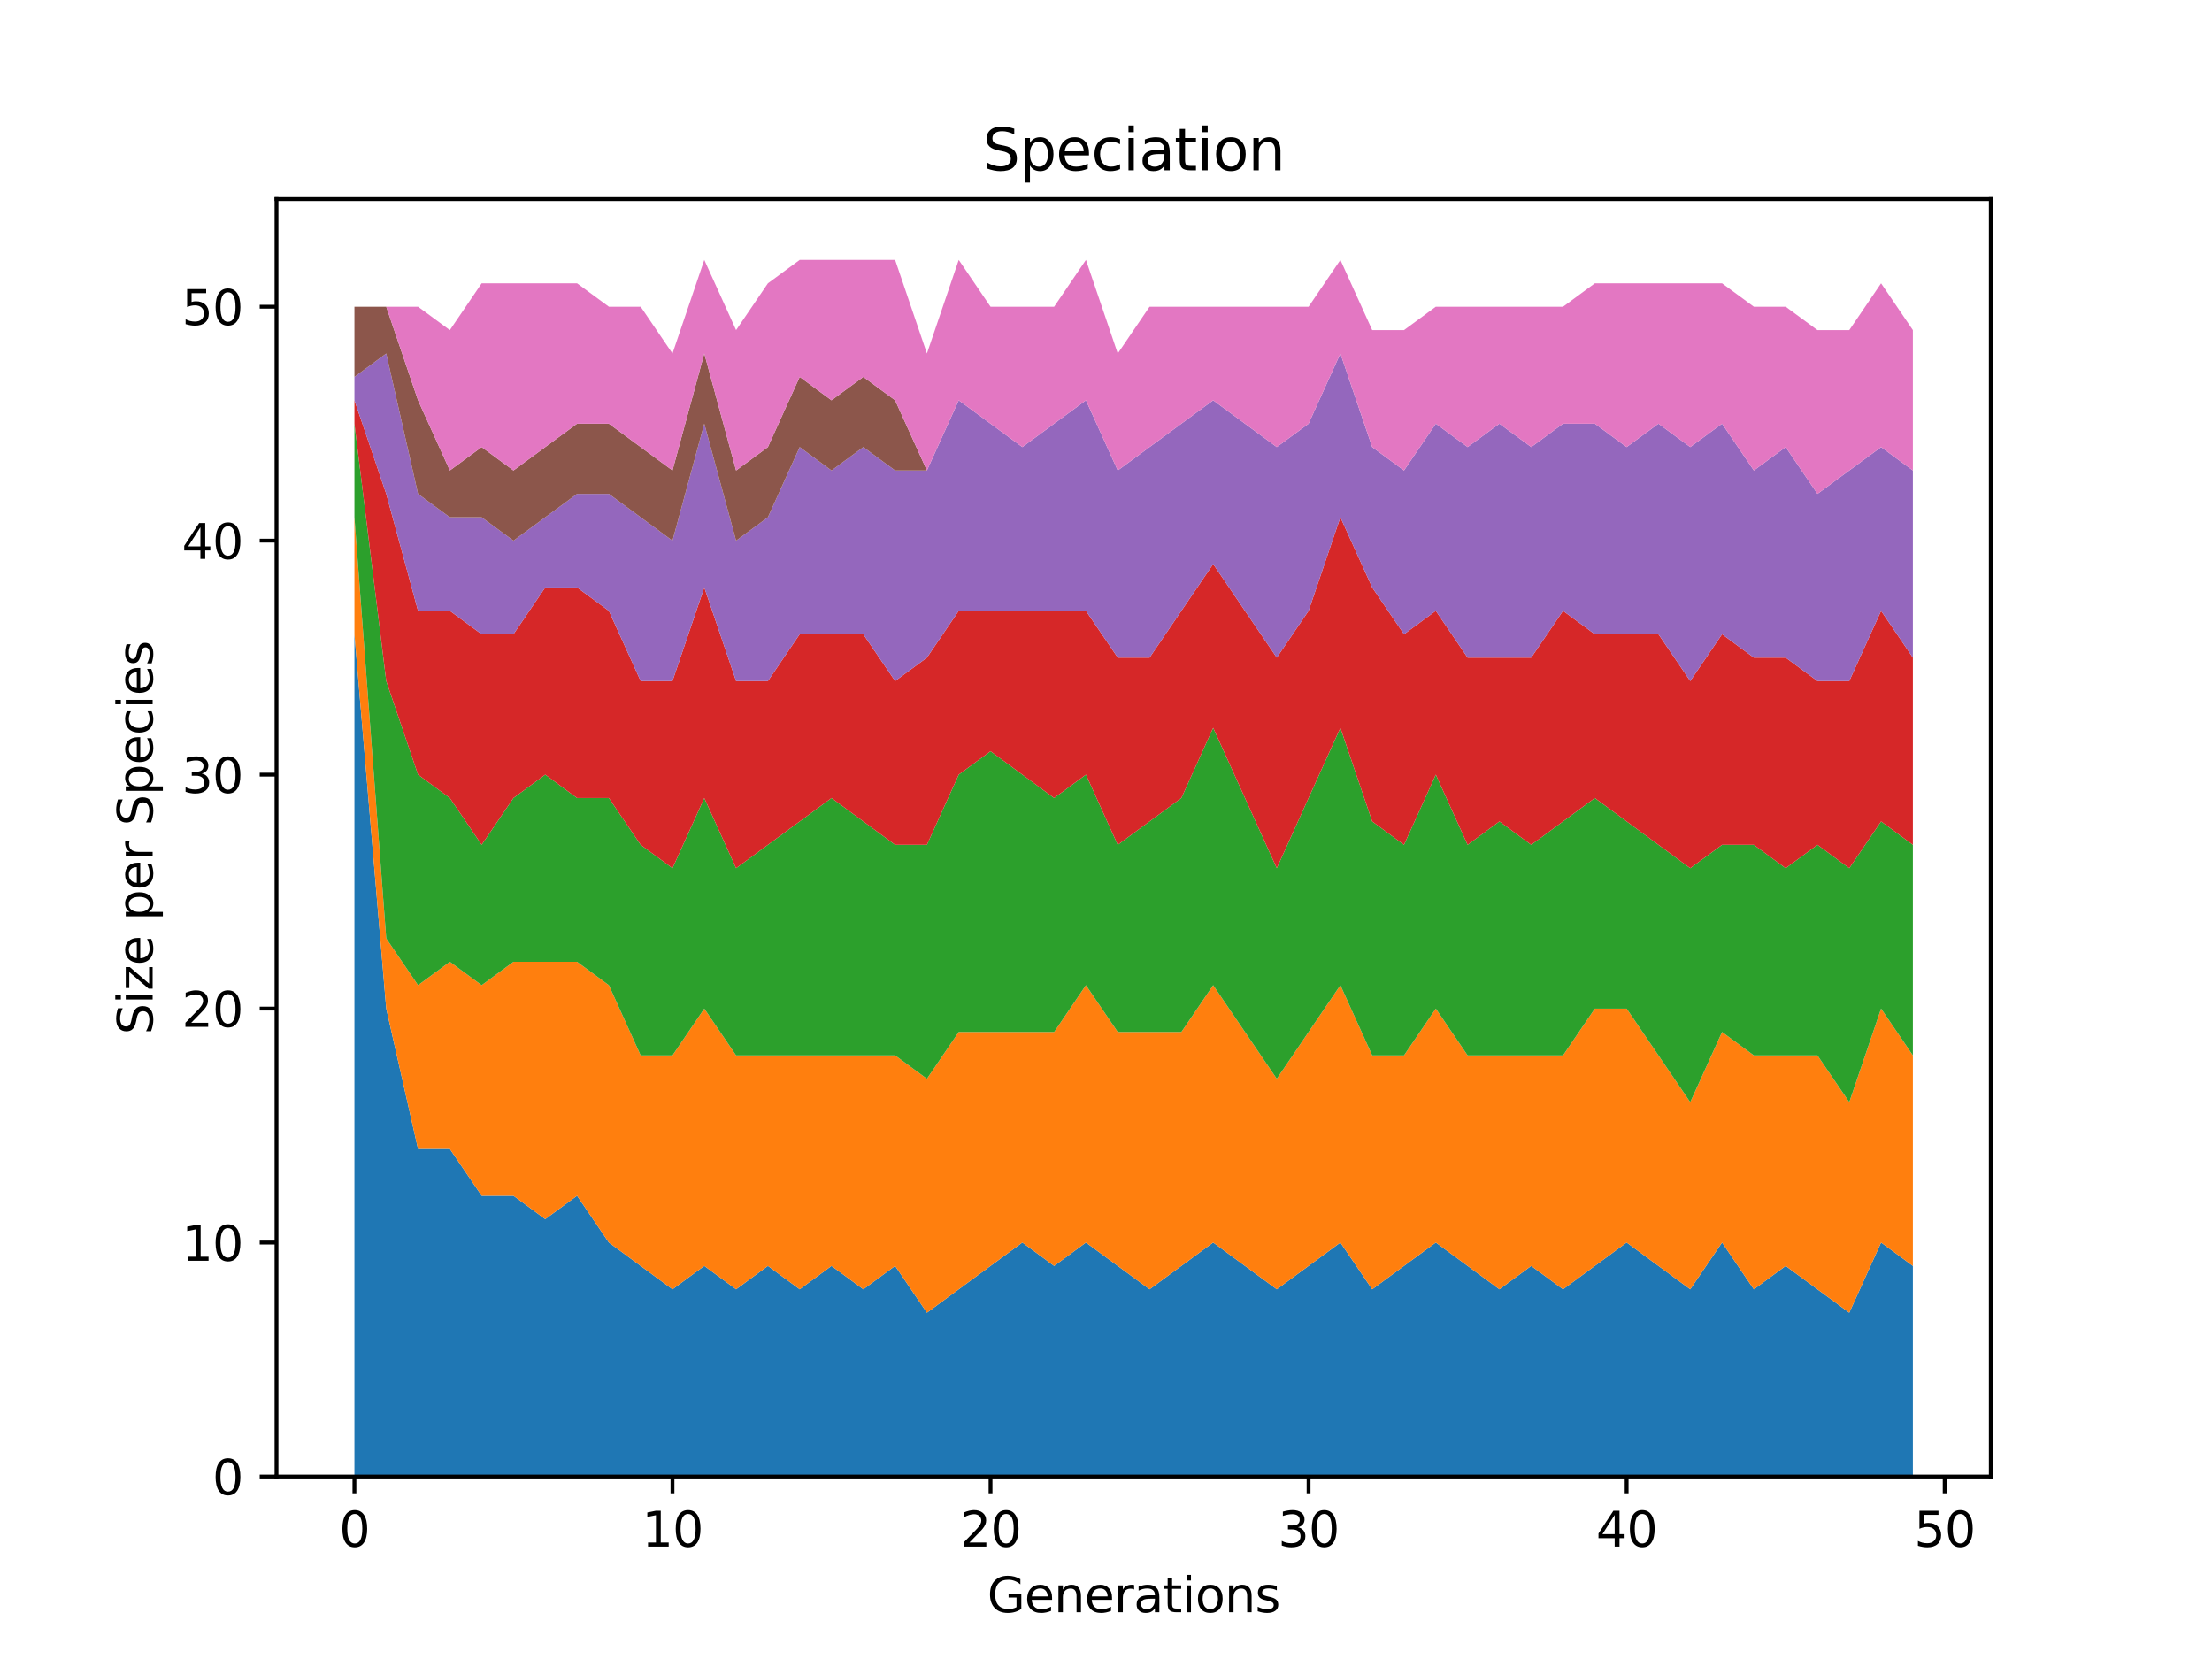 <?xml version="1.0" encoding="utf-8" standalone="no"?>
<!DOCTYPE svg PUBLIC "-//W3C//DTD SVG 1.1//EN"
  "http://www.w3.org/Graphics/SVG/1.1/DTD/svg11.dtd">
<svg height="345.6pt" version="1.1" viewBox="0 0 460.8 345.6" width="460.8pt" xmlns="http://www.w3.org/2000/svg" xmlns:xlink="http://www.w3.org/1999/xlink">
 <defs>
  <style type="text/css">*{stroke-linecap:butt;stroke-linejoin:round;}</style>
 </defs>
 <g id="figure_1">
  <g id="patch_1">
   <path d="M 0 345.6 
L 460.8 345.6 
L 460.8 0 
L 0 0 
z
" style="fill:#ffffff;"/>
  </g>
  <g id="axes_1">
   <g id="patch_2">
    <path d="M 57.6 307.584 
L 414.72 307.584 
L 414.72 41.472 
L 57.6 41.472 
z
" style="fill:#ffffff;"/>
   </g>
   <g id="PolyCollection_1">
    <path clip-path="url(#pfb389fb82b)" d="M 73.833 132.126 
L 73.833 307.584 
L 80.458 307.584 
L 87.084 307.584 
L 93.71 307.584 
L 100.335 307.584 
L 106.961 307.584 
L 113.586 307.584 
L 120.212 307.584 
L 126.838 307.584 
L 133.463 307.584 
L 140.089 307.584 
L 146.714 307.584 
L 153.34 307.584 
L 159.966 307.584 
L 166.591 307.584 
L 173.217 307.584 
L 179.842 307.584 
L 186.468 307.584 
L 193.094 307.584 
L 199.719 307.584 
L 206.345 307.584 
L 212.97 307.584 
L 219.596 307.584 
L 226.222 307.584 
L 232.847 307.584 
L 239.473 307.584 
L 246.098 307.584 
L 252.724 307.584 
L 259.35 307.584 
L 265.975 307.584 
L 272.601 307.584 
L 279.226 307.584 
L 285.852 307.584 
L 292.478 307.584 
L 299.103 307.584 
L 305.729 307.584 
L 312.354 307.584 
L 318.98 307.584 
L 325.606 307.584 
L 332.231 307.584 
L 338.857 307.584 
L 345.482 307.584 
L 352.108 307.584 
L 358.734 307.584 
L 365.359 307.584 
L 371.985 307.584 
L 378.61 307.584 
L 385.236 307.584 
L 391.862 307.584 
L 398.487 307.584 
L 398.487 263.719 
L 398.487 263.719 
L 391.862 258.846 
L 385.236 273.467 
L 378.61 268.593 
L 371.985 263.719 
L 365.359 268.593 
L 358.734 258.846 
L 352.108 268.593 
L 345.482 263.719 
L 338.857 258.846 
L 332.231 263.719 
L 325.606 268.593 
L 318.98 263.719 
L 312.354 268.593 
L 305.729 263.719 
L 299.103 258.846 
L 292.478 263.719 
L 285.852 268.593 
L 279.226 258.846 
L 272.601 263.719 
L 265.975 268.593 
L 259.35 263.719 
L 252.724 258.846 
L 246.098 263.719 
L 239.473 268.593 
L 232.847 263.719 
L 226.222 258.846 
L 219.596 263.719 
L 212.97 258.846 
L 206.345 263.719 
L 199.719 268.593 
L 193.094 273.467 
L 186.468 263.719 
L 179.842 268.593 
L 173.217 263.719 
L 166.591 268.593 
L 159.966 263.719 
L 153.34 268.593 
L 146.714 263.719 
L 140.089 268.593 
L 133.463 263.719 
L 126.838 258.846 
L 120.212 249.098 
L 113.586 253.972 
L 106.961 249.098 
L 100.335 249.098 
L 93.71 239.35 
L 87.084 239.35 
L 80.458 210.107 
L 73.833 132.126 
z
" style="fill:#1f77b4;"/>
   </g>
   <g id="PolyCollection_2">
    <path clip-path="url(#pfb389fb82b)" d="M 73.833 107.756 
L 73.833 132.126 
L 80.458 210.107 
L 87.084 239.35 
L 93.71 239.35 
L 100.335 249.098 
L 106.961 249.098 
L 113.586 253.972 
L 120.212 249.098 
L 126.838 258.846 
L 133.463 263.719 
L 140.089 268.593 
L 146.714 263.719 
L 153.34 268.593 
L 159.966 263.719 
L 166.591 268.593 
L 173.217 263.719 
L 179.842 268.593 
L 186.468 263.719 
L 193.094 273.467 
L 199.719 268.593 
L 206.345 263.719 
L 212.97 258.846 
L 219.596 263.719 
L 226.222 258.846 
L 232.847 263.719 
L 239.473 268.593 
L 246.098 263.719 
L 252.724 258.846 
L 259.35 263.719 
L 265.975 268.593 
L 272.601 263.719 
L 279.226 258.846 
L 285.852 268.593 
L 292.478 263.719 
L 299.103 258.846 
L 305.729 263.719 
L 312.354 268.593 
L 318.98 263.719 
L 325.606 268.593 
L 332.231 263.719 
L 338.857 258.846 
L 345.482 263.719 
L 352.108 268.593 
L 358.734 258.846 
L 365.359 268.593 
L 371.985 263.719 
L 378.61 268.593 
L 385.236 273.467 
L 391.862 258.846 
L 398.487 263.719 
L 398.487 219.855 
L 398.487 219.855 
L 391.862 210.107 
L 385.236 229.602 
L 378.61 219.855 
L 371.985 219.855 
L 365.359 219.855 
L 358.734 214.981 
L 352.108 229.602 
L 345.482 219.855 
L 338.857 210.107 
L 332.231 210.107 
L 325.606 219.855 
L 318.98 219.855 
L 312.354 219.855 
L 305.729 219.855 
L 299.103 210.107 
L 292.478 219.855 
L 285.852 219.855 
L 279.226 205.233 
L 272.601 214.981 
L 265.975 224.729 
L 259.35 214.981 
L 252.724 205.233 
L 246.098 214.981 
L 239.473 214.981 
L 232.847 214.981 
L 226.222 205.233 
L 219.596 214.981 
L 212.97 214.981 
L 206.345 214.981 
L 199.719 214.981 
L 193.094 224.729 
L 186.468 219.855 
L 179.842 219.855 
L 173.217 219.855 
L 166.591 219.855 
L 159.966 219.855 
L 153.34 219.855 
L 146.714 210.107 
L 140.089 219.855 
L 133.463 219.855 
L 126.838 205.233 
L 120.212 200.359 
L 113.586 200.359 
L 106.961 200.359 
L 100.335 205.233 
L 93.71 200.359 
L 87.084 205.233 
L 80.458 195.486 
L 73.833 107.756 
z
" style="fill:#ff7f0e;"/>
   </g>
   <g id="PolyCollection_3">
    <path clip-path="url(#pfb389fb82b)" d="M 73.833 88.261 
L 73.833 107.756 
L 80.458 195.486 
L 87.084 205.233 
L 93.71 200.359 
L 100.335 205.233 
L 106.961 200.359 
L 113.586 200.359 
L 120.212 200.359 
L 126.838 205.233 
L 133.463 219.855 
L 140.089 219.855 
L 146.714 210.107 
L 153.34 219.855 
L 159.966 219.855 
L 166.591 219.855 
L 173.217 219.855 
L 179.842 219.855 
L 186.468 219.855 
L 193.094 224.729 
L 199.719 214.981 
L 206.345 214.981 
L 212.97 214.981 
L 219.596 214.981 
L 226.222 205.233 
L 232.847 214.981 
L 239.473 214.981 
L 246.098 214.981 
L 252.724 205.233 
L 259.35 214.981 
L 265.975 224.729 
L 272.601 214.981 
L 279.226 205.233 
L 285.852 219.855 
L 292.478 219.855 
L 299.103 210.107 
L 305.729 219.855 
L 312.354 219.855 
L 318.98 219.855 
L 325.606 219.855 
L 332.231 210.107 
L 338.857 210.107 
L 345.482 219.855 
L 352.108 229.602 
L 358.734 214.981 
L 365.359 219.855 
L 371.985 219.855 
L 378.61 219.855 
L 385.236 229.602 
L 391.862 210.107 
L 398.487 219.855 
L 398.487 175.99 
L 398.487 175.99 
L 391.862 171.116 
L 385.236 180.864 
L 378.61 175.99 
L 371.985 180.864 
L 365.359 175.99 
L 358.734 175.99 
L 352.108 180.864 
L 345.482 175.99 
L 338.857 171.116 
L 332.231 166.242 
L 325.606 171.116 
L 318.98 175.99 
L 312.354 171.116 
L 305.729 175.99 
L 299.103 161.369 
L 292.478 175.99 
L 285.852 171.116 
L 279.226 151.621 
L 272.601 166.242 
L 265.975 180.864 
L 259.35 166.242 
L 252.724 151.621 
L 246.098 166.242 
L 239.473 171.116 
L 232.847 175.99 
L 226.222 161.369 
L 219.596 166.242 
L 212.97 161.369 
L 206.345 156.495 
L 199.719 161.369 
L 193.094 175.99 
L 186.468 175.99 
L 179.842 171.116 
L 173.217 166.242 
L 166.591 171.116 
L 159.966 175.99 
L 153.34 180.864 
L 146.714 166.242 
L 140.089 180.864 
L 133.463 175.99 
L 126.838 166.242 
L 120.212 166.242 
L 113.586 161.369 
L 106.961 166.242 
L 100.335 175.99 
L 93.71 166.242 
L 87.084 161.369 
L 80.458 141.873 
L 73.833 88.261 
z
" style="fill:#2ca02c;"/>
   </g>
   <g id="PolyCollection_4">
    <path clip-path="url(#pfb389fb82b)" d="M 73.833 83.387 
L 73.833 88.261 
L 80.458 141.873 
L 87.084 161.369 
L 93.71 166.242 
L 100.335 175.99 
L 106.961 166.242 
L 113.586 161.369 
L 120.212 166.242 
L 126.838 166.242 
L 133.463 175.99 
L 140.089 180.864 
L 146.714 166.242 
L 153.34 180.864 
L 159.966 175.99 
L 166.591 171.116 
L 173.217 166.242 
L 179.842 171.116 
L 186.468 175.99 
L 193.094 175.99 
L 199.719 161.369 
L 206.345 156.495 
L 212.97 161.369 
L 219.596 166.242 
L 226.222 161.369 
L 232.847 175.99 
L 239.473 171.116 
L 246.098 166.242 
L 252.724 151.621 
L 259.35 166.242 
L 265.975 180.864 
L 272.601 166.242 
L 279.226 151.621 
L 285.852 171.116 
L 292.478 175.99 
L 299.103 161.369 
L 305.729 175.99 
L 312.354 171.116 
L 318.98 175.99 
L 325.606 171.116 
L 332.231 166.242 
L 338.857 171.116 
L 345.482 175.99 
L 352.108 180.864 
L 358.734 175.99 
L 365.359 175.99 
L 371.985 180.864 
L 378.61 175.99 
L 385.236 180.864 
L 391.862 171.116 
L 398.487 175.99 
L 398.487 136.999 
L 398.487 136.999 
L 391.862 127.252 
L 385.236 141.873 
L 378.61 141.873 
L 371.985 136.999 
L 365.359 136.999 
L 358.734 132.126 
L 352.108 141.873 
L 345.482 132.126 
L 338.857 132.126 
L 332.231 132.126 
L 325.606 127.252 
L 318.98 136.999 
L 312.354 136.999 
L 305.729 136.999 
L 299.103 127.252 
L 292.478 132.126 
L 285.852 122.378 
L 279.226 107.756 
L 272.601 127.252 
L 265.975 136.999 
L 259.35 127.252 
L 252.724 117.504 
L 246.098 127.252 
L 239.473 136.999 
L 232.847 136.999 
L 226.222 127.252 
L 219.596 127.252 
L 212.97 127.252 
L 206.345 127.252 
L 199.719 127.252 
L 193.094 136.999 
L 186.468 141.873 
L 179.842 132.126 
L 173.217 132.126 
L 166.591 132.126 
L 159.966 141.873 
L 153.34 141.873 
L 146.714 122.378 
L 140.089 141.873 
L 133.463 141.873 
L 126.838 127.252 
L 120.212 122.378 
L 113.586 122.378 
L 106.961 132.126 
L 100.335 132.126 
L 93.71 127.252 
L 87.084 127.252 
L 80.458 102.882 
L 73.833 83.387 
z
" style="fill:#d62728;"/>
   </g>
   <g id="PolyCollection_5">
    <path clip-path="url(#pfb389fb82b)" d="M 73.833 78.513 
L 73.833 83.387 
L 80.458 102.882 
L 87.084 127.252 
L 93.71 127.252 
L 100.335 132.126 
L 106.961 132.126 
L 113.586 122.378 
L 120.212 122.378 
L 126.838 127.252 
L 133.463 141.873 
L 140.089 141.873 
L 146.714 122.378 
L 153.34 141.873 
L 159.966 141.873 
L 166.591 132.126 
L 173.217 132.126 
L 179.842 132.126 
L 186.468 141.873 
L 193.094 136.999 
L 199.719 127.252 
L 206.345 127.252 
L 212.97 127.252 
L 219.596 127.252 
L 226.222 127.252 
L 232.847 136.999 
L 239.473 136.999 
L 246.098 127.252 
L 252.724 117.504 
L 259.35 127.252 
L 265.975 136.999 
L 272.601 127.252 
L 279.226 107.756 
L 285.852 122.378 
L 292.478 132.126 
L 299.103 127.252 
L 305.729 136.999 
L 312.354 136.999 
L 318.98 136.999 
L 325.606 127.252 
L 332.231 132.126 
L 338.857 132.126 
L 345.482 132.126 
L 352.108 141.873 
L 358.734 132.126 
L 365.359 136.999 
L 371.985 136.999 
L 378.61 141.873 
L 385.236 141.873 
L 391.862 127.252 
L 398.487 136.999 
L 398.487 98.009 
L 398.487 98.009 
L 391.862 93.135 
L 385.236 98.009 
L 378.61 102.882 
L 371.985 93.135 
L 365.359 98.009 
L 358.734 88.261 
L 352.108 93.135 
L 345.482 88.261 
L 338.857 93.135 
L 332.231 88.261 
L 325.606 88.261 
L 318.98 93.135 
L 312.354 88.261 
L 305.729 93.135 
L 299.103 88.261 
L 292.478 98.009 
L 285.852 93.135 
L 279.226 73.639 
L 272.601 88.261 
L 265.975 93.135 
L 259.35 88.261 
L 252.724 83.387 
L 246.098 88.261 
L 239.473 93.135 
L 232.847 98.009 
L 226.222 83.387 
L 219.596 88.261 
L 212.97 93.135 
L 206.345 88.261 
L 199.719 83.387 
L 193.094 98.009 
L 186.468 98.009 
L 179.842 93.135 
L 173.217 98.009 
L 166.591 93.135 
L 159.966 107.756 
L 153.34 112.63 
L 146.714 88.261 
L 140.089 112.63 
L 133.463 107.756 
L 126.838 102.882 
L 120.212 102.882 
L 113.586 107.756 
L 106.961 112.63 
L 100.335 107.756 
L 93.71 107.756 
L 87.084 102.882 
L 80.458 73.639 
L 73.833 78.513 
z
" style="fill:#9467bd;"/>
   </g>
   <g id="PolyCollection_6">
    <path clip-path="url(#pfb389fb82b)" d="M 73.833 63.892 
L 73.833 78.513 
L 80.458 73.639 
L 87.084 102.882 
L 93.71 107.756 
L 100.335 107.756 
L 106.961 112.63 
L 113.586 107.756 
L 120.212 102.882 
L 126.838 102.882 
L 133.463 107.756 
L 140.089 112.63 
L 146.714 88.261 
L 153.34 112.63 
L 159.966 107.756 
L 166.591 93.135 
L 173.217 98.009 
L 179.842 93.135 
L 186.468 98.009 
L 193.094 98.009 
L 199.719 83.387 
L 206.345 88.261 
L 212.97 93.135 
L 219.596 88.261 
L 226.222 83.387 
L 232.847 98.009 
L 239.473 93.135 
L 246.098 88.261 
L 252.724 83.387 
L 259.35 88.261 
L 265.975 93.135 
L 272.601 88.261 
L 279.226 73.639 
L 285.852 93.135 
L 292.478 98.009 
L 299.103 88.261 
L 305.729 93.135 
L 312.354 88.261 
L 318.98 93.135 
L 325.606 88.261 
L 332.231 88.261 
L 338.857 93.135 
L 345.482 88.261 
L 352.108 93.135 
L 358.734 88.261 
L 365.359 98.009 
L 371.985 93.135 
L 378.61 102.882 
L 385.236 98.009 
L 391.862 93.135 
L 398.487 98.009 
L 398.487 98.009 
L 398.487 98.009 
L 391.862 93.135 
L 385.236 98.009 
L 378.61 102.882 
L 371.985 93.135 
L 365.359 98.009 
L 358.734 88.261 
L 352.108 93.135 
L 345.482 88.261 
L 338.857 93.135 
L 332.231 88.261 
L 325.606 88.261 
L 318.98 93.135 
L 312.354 88.261 
L 305.729 93.135 
L 299.103 88.261 
L 292.478 98.009 
L 285.852 93.135 
L 279.226 73.639 
L 272.601 88.261 
L 265.975 93.135 
L 259.35 88.261 
L 252.724 83.387 
L 246.098 88.261 
L 239.473 93.135 
L 232.847 98.009 
L 226.222 83.387 
L 219.596 88.261 
L 212.97 93.135 
L 206.345 88.261 
L 199.719 83.387 
L 193.094 98.009 
L 186.468 83.387 
L 179.842 78.513 
L 173.217 83.387 
L 166.591 78.513 
L 159.966 93.135 
L 153.34 98.009 
L 146.714 73.639 
L 140.089 98.009 
L 133.463 93.135 
L 126.838 88.261 
L 120.212 88.261 
L 113.586 93.135 
L 106.961 98.009 
L 100.335 93.135 
L 93.71 98.009 
L 87.084 83.387 
L 80.458 63.892 
L 73.833 63.892 
z
" style="fill:#8c564b;"/>
   </g>
   <g id="PolyCollection_7">
    <path clip-path="url(#pfb389fb82b)" d="M 73.833 63.892 
L 73.833 63.892 
L 80.458 63.892 
L 87.084 83.387 
L 93.71 98.009 
L 100.335 93.135 
L 106.961 98.009 
L 113.586 93.135 
L 120.212 88.261 
L 126.838 88.261 
L 133.463 93.135 
L 140.089 98.009 
L 146.714 73.639 
L 153.34 98.009 
L 159.966 93.135 
L 166.591 78.513 
L 173.217 83.387 
L 179.842 78.513 
L 186.468 83.387 
L 193.094 98.009 
L 199.719 83.387 
L 206.345 88.261 
L 212.97 93.135 
L 219.596 88.261 
L 226.222 83.387 
L 232.847 98.009 
L 239.473 93.135 
L 246.098 88.261 
L 252.724 83.387 
L 259.35 88.261 
L 265.975 93.135 
L 272.601 88.261 
L 279.226 73.639 
L 285.852 93.135 
L 292.478 98.009 
L 299.103 88.261 
L 305.729 93.135 
L 312.354 88.261 
L 318.98 93.135 
L 325.606 88.261 
L 332.231 88.261 
L 338.857 93.135 
L 345.482 88.261 
L 352.108 93.135 
L 358.734 88.261 
L 365.359 98.009 
L 371.985 93.135 
L 378.61 102.882 
L 385.236 98.009 
L 391.862 93.135 
L 398.487 98.009 
L 398.487 68.766 
L 398.487 68.766 
L 391.862 59.018 
L 385.236 68.766 
L 378.61 68.766 
L 371.985 63.892 
L 365.359 63.892 
L 358.734 59.018 
L 352.108 59.018 
L 345.482 59.018 
L 338.857 59.018 
L 332.231 59.018 
L 325.606 63.892 
L 318.98 63.892 
L 312.354 63.892 
L 305.729 63.892 
L 299.103 63.892 
L 292.478 68.766 
L 285.852 68.766 
L 279.226 54.144 
L 272.601 63.892 
L 265.975 63.892 
L 259.35 63.892 
L 252.724 63.892 
L 246.098 63.892 
L 239.473 63.892 
L 232.847 73.639 
L 226.222 54.144 
L 219.596 63.892 
L 212.97 63.892 
L 206.345 63.892 
L 199.719 54.144 
L 193.094 73.639 
L 186.468 54.144 
L 179.842 54.144 
L 173.217 54.144 
L 166.591 54.144 
L 159.966 59.018 
L 153.34 68.766 
L 146.714 54.144 
L 140.089 73.639 
L 133.463 63.892 
L 126.838 63.892 
L 120.212 59.018 
L 113.586 59.018 
L 106.961 59.018 
L 100.335 59.018 
L 93.71 68.766 
L 87.084 63.892 
L 80.458 63.892 
L 73.833 63.892 
z
" style="fill:#e377c2;"/>
   </g>
   <g id="matplotlib.axis_1">
    <g id="xtick_1">
     <g id="line2d_1">
      <defs>
       <path d="M 0 0 
L 0 3.5 
" id="mcf6a73c5c1" style="stroke:#000000;stroke-width:0.8;"/>
      </defs>
      <g>
       <use style="stroke:#000000;stroke-width:0.8;" x="73.833" xlink:href="#mcf6a73c5c1" y="307.584"/>
      </g>
     </g>
     <g id="text_1">
      <!-- 0 -->
      <g transform="translate(70.651 322.182)scale(0.1 -0.1)">
       <defs>
        <path d="M 2034 4250 
Q 1547 4250 1301 3770 
Q 1056 3291 1056 2328 
Q 1056 1369 1301 889 
Q 1547 409 2034 409 
Q 2525 409 2770 889 
Q 3016 1369 3016 2328 
Q 3016 3291 2770 3770 
Q 2525 4250 2034 4250 
z
M 2034 4750 
Q 2819 4750 3233 4129 
Q 3647 3509 3647 2328 
Q 3647 1150 3233 529 
Q 2819 -91 2034 -91 
Q 1250 -91 836 529 
Q 422 1150 422 2328 
Q 422 3509 836 4129 
Q 1250 4750 2034 4750 
z
" id="DejaVuSans-30" transform="scale(0.016)"/>
       </defs>
       <use xlink:href="#DejaVuSans-30"/>
      </g>
     </g>
    </g>
    <g id="xtick_2">
     <g id="line2d_2">
      <g>
       <use style="stroke:#000000;stroke-width:0.8;" x="140.089" xlink:href="#mcf6a73c5c1" y="307.584"/>
      </g>
     </g>
     <g id="text_2">
      <!-- 10 -->
      <g transform="translate(133.726 322.182)scale(0.1 -0.1)">
       <defs>
        <path d="M 794 531 
L 1825 531 
L 1825 4091 
L 703 3866 
L 703 4441 
L 1819 4666 
L 2450 4666 
L 2450 531 
L 3481 531 
L 3481 0 
L 794 0 
L 794 531 
z
" id="DejaVuSans-31" transform="scale(0.016)"/>
       </defs>
       <use xlink:href="#DejaVuSans-31"/>
       <use x="63.623" xlink:href="#DejaVuSans-30"/>
      </g>
     </g>
    </g>
    <g id="xtick_3">
     <g id="line2d_3">
      <g>
       <use style="stroke:#000000;stroke-width:0.8;" x="206.345" xlink:href="#mcf6a73c5c1" y="307.584"/>
      </g>
     </g>
     <g id="text_3">
      <!-- 20 -->
      <g transform="translate(199.982 322.182)scale(0.1 -0.1)">
       <defs>
        <path d="M 1228 531 
L 3431 531 
L 3431 0 
L 469 0 
L 469 531 
Q 828 903 1448 1529 
Q 2069 2156 2228 2338 
Q 2531 2678 2651 2914 
Q 2772 3150 2772 3378 
Q 2772 3750 2511 3984 
Q 2250 4219 1831 4219 
Q 1534 4219 1204 4116 
Q 875 4013 500 3803 
L 500 4441 
Q 881 4594 1212 4672 
Q 1544 4750 1819 4750 
Q 2544 4750 2975 4387 
Q 3406 4025 3406 3419 
Q 3406 3131 3298 2873 
Q 3191 2616 2906 2266 
Q 2828 2175 2409 1742 
Q 1991 1309 1228 531 
z
" id="DejaVuSans-32" transform="scale(0.016)"/>
       </defs>
       <use xlink:href="#DejaVuSans-32"/>
       <use x="63.623" xlink:href="#DejaVuSans-30"/>
      </g>
     </g>
    </g>
    <g id="xtick_4">
     <g id="line2d_4">
      <g>
       <use style="stroke:#000000;stroke-width:0.8;" x="272.601" xlink:href="#mcf6a73c5c1" y="307.584"/>
      </g>
     </g>
     <g id="text_4">
      <!-- 30 -->
      <g transform="translate(266.238 322.182)scale(0.1 -0.1)">
       <defs>
        <path d="M 2597 2516 
Q 3050 2419 3304 2112 
Q 3559 1806 3559 1356 
Q 3559 666 3084 287 
Q 2609 -91 1734 -91 
Q 1441 -91 1130 -33 
Q 819 25 488 141 
L 488 750 
Q 750 597 1062 519 
Q 1375 441 1716 441 
Q 2309 441 2620 675 
Q 2931 909 2931 1356 
Q 2931 1769 2642 2001 
Q 2353 2234 1838 2234 
L 1294 2234 
L 1294 2753 
L 1863 2753 
Q 2328 2753 2575 2939 
Q 2822 3125 2822 3475 
Q 2822 3834 2567 4026 
Q 2313 4219 1838 4219 
Q 1578 4219 1281 4162 
Q 984 4106 628 3988 
L 628 4550 
Q 988 4650 1302 4700 
Q 1616 4750 1894 4750 
Q 2613 4750 3031 4423 
Q 3450 4097 3450 3541 
Q 3450 3153 3228 2886 
Q 3006 2619 2597 2516 
z
" id="DejaVuSans-33" transform="scale(0.016)"/>
       </defs>
       <use xlink:href="#DejaVuSans-33"/>
       <use x="63.623" xlink:href="#DejaVuSans-30"/>
      </g>
     </g>
    </g>
    <g id="xtick_5">
     <g id="line2d_5">
      <g>
       <use style="stroke:#000000;stroke-width:0.8;" x="338.857" xlink:href="#mcf6a73c5c1" y="307.584"/>
      </g>
     </g>
     <g id="text_5">
      <!-- 40 -->
      <g transform="translate(332.494 322.182)scale(0.1 -0.1)">
       <defs>
        <path d="M 2419 4116 
L 825 1625 
L 2419 1625 
L 2419 4116 
z
M 2253 4666 
L 3047 4666 
L 3047 1625 
L 3713 1625 
L 3713 1100 
L 3047 1100 
L 3047 0 
L 2419 0 
L 2419 1100 
L 313 1100 
L 313 1709 
L 2253 4666 
z
" id="DejaVuSans-34" transform="scale(0.016)"/>
       </defs>
       <use xlink:href="#DejaVuSans-34"/>
       <use x="63.623" xlink:href="#DejaVuSans-30"/>
      </g>
     </g>
    </g>
    <g id="xtick_6">
     <g id="line2d_6">
      <g>
       <use style="stroke:#000000;stroke-width:0.8;" x="405.113" xlink:href="#mcf6a73c5c1" y="307.584"/>
      </g>
     </g>
     <g id="text_6">
      <!-- 50 -->
      <g transform="translate(398.75 322.182)scale(0.1 -0.1)">
       <defs>
        <path d="M 691 4666 
L 3169 4666 
L 3169 4134 
L 1269 4134 
L 1269 2991 
Q 1406 3038 1543 3061 
Q 1681 3084 1819 3084 
Q 2600 3084 3056 2656 
Q 3513 2228 3513 1497 
Q 3513 744 3044 326 
Q 2575 -91 1722 -91 
Q 1428 -91 1123 -41 
Q 819 9 494 109 
L 494 744 
Q 775 591 1075 516 
Q 1375 441 1709 441 
Q 2250 441 2565 725 
Q 2881 1009 2881 1497 
Q 2881 1984 2565 2268 
Q 2250 2553 1709 2553 
Q 1456 2553 1204 2497 
Q 953 2441 691 2322 
L 691 4666 
z
" id="DejaVuSans-35" transform="scale(0.016)"/>
       </defs>
       <use xlink:href="#DejaVuSans-35"/>
       <use x="63.623" xlink:href="#DejaVuSans-30"/>
      </g>
     </g>
    </g>
    <g id="text_7">
     <!-- Generations -->
     <g transform="translate(205.662 335.861)scale(0.1 -0.1)">
      <defs>
       <path d="M 3809 666 
L 3809 1919 
L 2778 1919 
L 2778 2438 
L 4434 2438 
L 4434 434 
Q 4069 175 3628 42 
Q 3188 -91 2688 -91 
Q 1594 -91 976 548 
Q 359 1188 359 2328 
Q 359 3472 976 4111 
Q 1594 4750 2688 4750 
Q 3144 4750 3555 4637 
Q 3966 4525 4313 4306 
L 4313 3634 
Q 3963 3931 3569 4081 
Q 3175 4231 2741 4231 
Q 1884 4231 1454 3753 
Q 1025 3275 1025 2328 
Q 1025 1384 1454 906 
Q 1884 428 2741 428 
Q 3075 428 3337 486 
Q 3600 544 3809 666 
z
" id="DejaVuSans-47" transform="scale(0.016)"/>
       <path d="M 3597 1894 
L 3597 1613 
L 953 1613 
Q 991 1019 1311 708 
Q 1631 397 2203 397 
Q 2534 397 2845 478 
Q 3156 559 3463 722 
L 3463 178 
Q 3153 47 2828 -22 
Q 2503 -91 2169 -91 
Q 1331 -91 842 396 
Q 353 884 353 1716 
Q 353 2575 817 3079 
Q 1281 3584 2069 3584 
Q 2775 3584 3186 3129 
Q 3597 2675 3597 1894 
z
M 3022 2063 
Q 3016 2534 2758 2815 
Q 2500 3097 2075 3097 
Q 1594 3097 1305 2825 
Q 1016 2553 972 2059 
L 3022 2063 
z
" id="DejaVuSans-65" transform="scale(0.016)"/>
       <path d="M 3513 2113 
L 3513 0 
L 2938 0 
L 2938 2094 
Q 2938 2591 2744 2837 
Q 2550 3084 2163 3084 
Q 1697 3084 1428 2787 
Q 1159 2491 1159 1978 
L 1159 0 
L 581 0 
L 581 3500 
L 1159 3500 
L 1159 2956 
Q 1366 3272 1645 3428 
Q 1925 3584 2291 3584 
Q 2894 3584 3203 3211 
Q 3513 2838 3513 2113 
z
" id="DejaVuSans-6e" transform="scale(0.016)"/>
       <path d="M 2631 2963 
Q 2534 3019 2420 3045 
Q 2306 3072 2169 3072 
Q 1681 3072 1420 2755 
Q 1159 2438 1159 1844 
L 1159 0 
L 581 0 
L 581 3500 
L 1159 3500 
L 1159 2956 
Q 1341 3275 1631 3429 
Q 1922 3584 2338 3584 
Q 2397 3584 2469 3576 
Q 2541 3569 2628 3553 
L 2631 2963 
z
" id="DejaVuSans-72" transform="scale(0.016)"/>
       <path d="M 2194 1759 
Q 1497 1759 1228 1600 
Q 959 1441 959 1056 
Q 959 750 1161 570 
Q 1363 391 1709 391 
Q 2188 391 2477 730 
Q 2766 1069 2766 1631 
L 2766 1759 
L 2194 1759 
z
M 3341 1997 
L 3341 0 
L 2766 0 
L 2766 531 
Q 2569 213 2275 61 
Q 1981 -91 1556 -91 
Q 1019 -91 701 211 
Q 384 513 384 1019 
Q 384 1609 779 1909 
Q 1175 2209 1959 2209 
L 2766 2209 
L 2766 2266 
Q 2766 2663 2505 2880 
Q 2244 3097 1772 3097 
Q 1472 3097 1187 3025 
Q 903 2953 641 2809 
L 641 3341 
Q 956 3463 1253 3523 
Q 1550 3584 1831 3584 
Q 2591 3584 2966 3190 
Q 3341 2797 3341 1997 
z
" id="DejaVuSans-61" transform="scale(0.016)"/>
       <path d="M 1172 4494 
L 1172 3500 
L 2356 3500 
L 2356 3053 
L 1172 3053 
L 1172 1153 
Q 1172 725 1289 603 
Q 1406 481 1766 481 
L 2356 481 
L 2356 0 
L 1766 0 
Q 1100 0 847 248 
Q 594 497 594 1153 
L 594 3053 
L 172 3053 
L 172 3500 
L 594 3500 
L 594 4494 
L 1172 4494 
z
" id="DejaVuSans-74" transform="scale(0.016)"/>
       <path d="M 603 3500 
L 1178 3500 
L 1178 0 
L 603 0 
L 603 3500 
z
M 603 4863 
L 1178 4863 
L 1178 4134 
L 603 4134 
L 603 4863 
z
" id="DejaVuSans-69" transform="scale(0.016)"/>
       <path d="M 1959 3097 
Q 1497 3097 1228 2736 
Q 959 2375 959 1747 
Q 959 1119 1226 758 
Q 1494 397 1959 397 
Q 2419 397 2687 759 
Q 2956 1122 2956 1747 
Q 2956 2369 2687 2733 
Q 2419 3097 1959 3097 
z
M 1959 3584 
Q 2709 3584 3137 3096 
Q 3566 2609 3566 1747 
Q 3566 888 3137 398 
Q 2709 -91 1959 -91 
Q 1206 -91 779 398 
Q 353 888 353 1747 
Q 353 2609 779 3096 
Q 1206 3584 1959 3584 
z
" id="DejaVuSans-6f" transform="scale(0.016)"/>
       <path d="M 2834 3397 
L 2834 2853 
Q 2591 2978 2328 3040 
Q 2066 3103 1784 3103 
Q 1356 3103 1142 2972 
Q 928 2841 928 2578 
Q 928 2378 1081 2264 
Q 1234 2150 1697 2047 
L 1894 2003 
Q 2506 1872 2764 1633 
Q 3022 1394 3022 966 
Q 3022 478 2636 193 
Q 2250 -91 1575 -91 
Q 1294 -91 989 -36 
Q 684 19 347 128 
L 347 722 
Q 666 556 975 473 
Q 1284 391 1588 391 
Q 1994 391 2212 530 
Q 2431 669 2431 922 
Q 2431 1156 2273 1281 
Q 2116 1406 1581 1522 
L 1381 1569 
Q 847 1681 609 1914 
Q 372 2147 372 2553 
Q 372 3047 722 3315 
Q 1072 3584 1716 3584 
Q 2034 3584 2315 3537 
Q 2597 3491 2834 3397 
z
" id="DejaVuSans-73" transform="scale(0.016)"/>
      </defs>
      <use xlink:href="#DejaVuSans-47"/>
      <use x="77.49" xlink:href="#DejaVuSans-65"/>
      <use x="139.014" xlink:href="#DejaVuSans-6e"/>
      <use x="202.393" xlink:href="#DejaVuSans-65"/>
      <use x="263.916" xlink:href="#DejaVuSans-72"/>
      <use x="305.029" xlink:href="#DejaVuSans-61"/>
      <use x="366.309" xlink:href="#DejaVuSans-74"/>
      <use x="405.518" xlink:href="#DejaVuSans-69"/>
      <use x="433.301" xlink:href="#DejaVuSans-6f"/>
      <use x="494.482" xlink:href="#DejaVuSans-6e"/>
      <use x="557.861" xlink:href="#DejaVuSans-73"/>
     </g>
    </g>
   </g>
   <g id="matplotlib.axis_2">
    <g id="ytick_1">
     <g id="line2d_7">
      <defs>
       <path d="M 0 0 
L -3.5 0 
" id="m4f18f67ef4" style="stroke:#000000;stroke-width:0.8;"/>
      </defs>
      <g>
       <use style="stroke:#000000;stroke-width:0.8;" x="57.6" xlink:href="#m4f18f67ef4" y="307.584"/>
      </g>
     </g>
     <g id="text_8">
      <!-- 0 -->
      <g transform="translate(44.237 311.383)scale(0.1 -0.1)">
       <use xlink:href="#DejaVuSans-30"/>
      </g>
     </g>
    </g>
    <g id="ytick_2">
     <g id="line2d_8">
      <g>
       <use style="stroke:#000000;stroke-width:0.8;" x="57.6" xlink:href="#m4f18f67ef4" y="258.846"/>
      </g>
     </g>
     <g id="text_9">
      <!-- 10 -->
      <g transform="translate(37.875 262.645)scale(0.1 -0.1)">
       <use xlink:href="#DejaVuSans-31"/>
       <use x="63.623" xlink:href="#DejaVuSans-30"/>
      </g>
     </g>
    </g>
    <g id="ytick_3">
     <g id="line2d_9">
      <g>
       <use style="stroke:#000000;stroke-width:0.8;" x="57.6" xlink:href="#m4f18f67ef4" y="210.107"/>
      </g>
     </g>
     <g id="text_10">
      <!-- 20 -->
      <g transform="translate(37.875 213.906)scale(0.1 -0.1)">
       <use xlink:href="#DejaVuSans-32"/>
       <use x="63.623" xlink:href="#DejaVuSans-30"/>
      </g>
     </g>
    </g>
    <g id="ytick_4">
     <g id="line2d_10">
      <g>
       <use style="stroke:#000000;stroke-width:0.8;" x="57.6" xlink:href="#m4f18f67ef4" y="161.369"/>
      </g>
     </g>
     <g id="text_11">
      <!-- 30 -->
      <g transform="translate(37.875 165.168)scale(0.1 -0.1)">
       <use xlink:href="#DejaVuSans-33"/>
       <use x="63.623" xlink:href="#DejaVuSans-30"/>
      </g>
     </g>
    </g>
    <g id="ytick_5">
     <g id="line2d_11">
      <g>
       <use style="stroke:#000000;stroke-width:0.8;" x="57.6" xlink:href="#m4f18f67ef4" y="112.63"/>
      </g>
     </g>
     <g id="text_12">
      <!-- 40 -->
      <g transform="translate(37.875 116.429)scale(0.1 -0.1)">
       <use xlink:href="#DejaVuSans-34"/>
       <use x="63.623" xlink:href="#DejaVuSans-30"/>
      </g>
     </g>
    </g>
    <g id="ytick_6">
     <g id="line2d_12">
      <g>
       <use style="stroke:#000000;stroke-width:0.8;" x="57.6" xlink:href="#m4f18f67ef4" y="63.892"/>
      </g>
     </g>
     <g id="text_13">
      <!-- 50 -->
      <g transform="translate(37.875 67.691)scale(0.1 -0.1)">
       <use xlink:href="#DejaVuSans-35"/>
       <use x="63.623" xlink:href="#DejaVuSans-30"/>
      </g>
     </g>
    </g>
    <g id="text_14">
     <!-- Size per Species -->
     <g transform="translate(31.795 215.521)rotate(-90)scale(0.1 -0.1)">
      <defs>
       <path d="M 3425 4513 
L 3425 3897 
Q 3066 4069 2747 4153 
Q 2428 4238 2131 4238 
Q 1616 4238 1336 4038 
Q 1056 3838 1056 3469 
Q 1056 3159 1242 3001 
Q 1428 2844 1947 2747 
L 2328 2669 
Q 3034 2534 3370 2195 
Q 3706 1856 3706 1288 
Q 3706 609 3251 259 
Q 2797 -91 1919 -91 
Q 1588 -91 1214 -16 
Q 841 59 441 206 
L 441 856 
Q 825 641 1194 531 
Q 1563 422 1919 422 
Q 2459 422 2753 634 
Q 3047 847 3047 1241 
Q 3047 1584 2836 1778 
Q 2625 1972 2144 2069 
L 1759 2144 
Q 1053 2284 737 2584 
Q 422 2884 422 3419 
Q 422 4038 858 4394 
Q 1294 4750 2059 4750 
Q 2388 4750 2728 4690 
Q 3069 4631 3425 4513 
z
" id="DejaVuSans-53" transform="scale(0.016)"/>
       <path d="M 353 3500 
L 3084 3500 
L 3084 2975 
L 922 459 
L 3084 459 
L 3084 0 
L 275 0 
L 275 525 
L 2438 3041 
L 353 3041 
L 353 3500 
z
" id="DejaVuSans-7a" transform="scale(0.016)"/>
       <path id="DejaVuSans-20" transform="scale(0.016)"/>
       <path d="M 1159 525 
L 1159 -1331 
L 581 -1331 
L 581 3500 
L 1159 3500 
L 1159 2969 
Q 1341 3281 1617 3432 
Q 1894 3584 2278 3584 
Q 2916 3584 3314 3078 
Q 3713 2572 3713 1747 
Q 3713 922 3314 415 
Q 2916 -91 2278 -91 
Q 1894 -91 1617 61 
Q 1341 213 1159 525 
z
M 3116 1747 
Q 3116 2381 2855 2742 
Q 2594 3103 2138 3103 
Q 1681 3103 1420 2742 
Q 1159 2381 1159 1747 
Q 1159 1113 1420 752 
Q 1681 391 2138 391 
Q 2594 391 2855 752 
Q 3116 1113 3116 1747 
z
" id="DejaVuSans-70" transform="scale(0.016)"/>
       <path d="M 3122 3366 
L 3122 2828 
Q 2878 2963 2633 3030 
Q 2388 3097 2138 3097 
Q 1578 3097 1268 2742 
Q 959 2388 959 1747 
Q 959 1106 1268 751 
Q 1578 397 2138 397 
Q 2388 397 2633 464 
Q 2878 531 3122 666 
L 3122 134 
Q 2881 22 2623 -34 
Q 2366 -91 2075 -91 
Q 1284 -91 818 406 
Q 353 903 353 1747 
Q 353 2603 823 3093 
Q 1294 3584 2113 3584 
Q 2378 3584 2631 3529 
Q 2884 3475 3122 3366 
z
" id="DejaVuSans-63" transform="scale(0.016)"/>
      </defs>
      <use xlink:href="#DejaVuSans-53"/>
      <use x="63.477" xlink:href="#DejaVuSans-69"/>
      <use x="91.26" xlink:href="#DejaVuSans-7a"/>
      <use x="143.75" xlink:href="#DejaVuSans-65"/>
      <use x="205.273" xlink:href="#DejaVuSans-20"/>
      <use x="237.061" xlink:href="#DejaVuSans-70"/>
      <use x="300.537" xlink:href="#DejaVuSans-65"/>
      <use x="362.061" xlink:href="#DejaVuSans-72"/>
      <use x="403.174" xlink:href="#DejaVuSans-20"/>
      <use x="434.961" xlink:href="#DejaVuSans-53"/>
      <use x="498.438" xlink:href="#DejaVuSans-70"/>
      <use x="561.914" xlink:href="#DejaVuSans-65"/>
      <use x="623.438" xlink:href="#DejaVuSans-63"/>
      <use x="678.418" xlink:href="#DejaVuSans-69"/>
      <use x="706.201" xlink:href="#DejaVuSans-65"/>
      <use x="767.725" xlink:href="#DejaVuSans-73"/>
     </g>
    </g>
   </g>
   <g id="patch_3">
    <path d="M 57.6 307.584 
L 57.6 41.472 
" style="fill:none;stroke:#000000;stroke-linecap:square;stroke-linejoin:miter;stroke-width:0.8;"/>
   </g>
   <g id="patch_4">
    <path d="M 414.72 307.584 
L 414.72 41.472 
" style="fill:none;stroke:#000000;stroke-linecap:square;stroke-linejoin:miter;stroke-width:0.8;"/>
   </g>
   <g id="patch_5">
    <path d="M 57.6 307.584 
L 414.72 307.584 
" style="fill:none;stroke:#000000;stroke-linecap:square;stroke-linejoin:miter;stroke-width:0.8;"/>
   </g>
   <g id="patch_6">
    <path d="M 57.6 41.472 
L 414.72 41.472 
" style="fill:none;stroke:#000000;stroke-linecap:square;stroke-linejoin:miter;stroke-width:0.8;"/>
   </g>
   <g id="text_15">
    <!-- Speciation -->
    <g transform="translate(204.714 35.472)scale(0.12 -0.12)">
     <use xlink:href="#DejaVuSans-53"/>
     <use x="63.477" xlink:href="#DejaVuSans-70"/>
     <use x="126.953" xlink:href="#DejaVuSans-65"/>
     <use x="188.477" xlink:href="#DejaVuSans-63"/>
     <use x="243.457" xlink:href="#DejaVuSans-69"/>
     <use x="271.24" xlink:href="#DejaVuSans-61"/>
     <use x="332.52" xlink:href="#DejaVuSans-74"/>
     <use x="371.729" xlink:href="#DejaVuSans-69"/>
     <use x="399.512" xlink:href="#DejaVuSans-6f"/>
     <use x="460.693" xlink:href="#DejaVuSans-6e"/>
    </g>
   </g>
  </g>
 </g>
 <defs>
  <clipPath id="pfb389fb82b">
   <rect height="266.112" width="357.12" x="57.6" y="41.472"/>
  </clipPath>
 </defs>
</svg>
